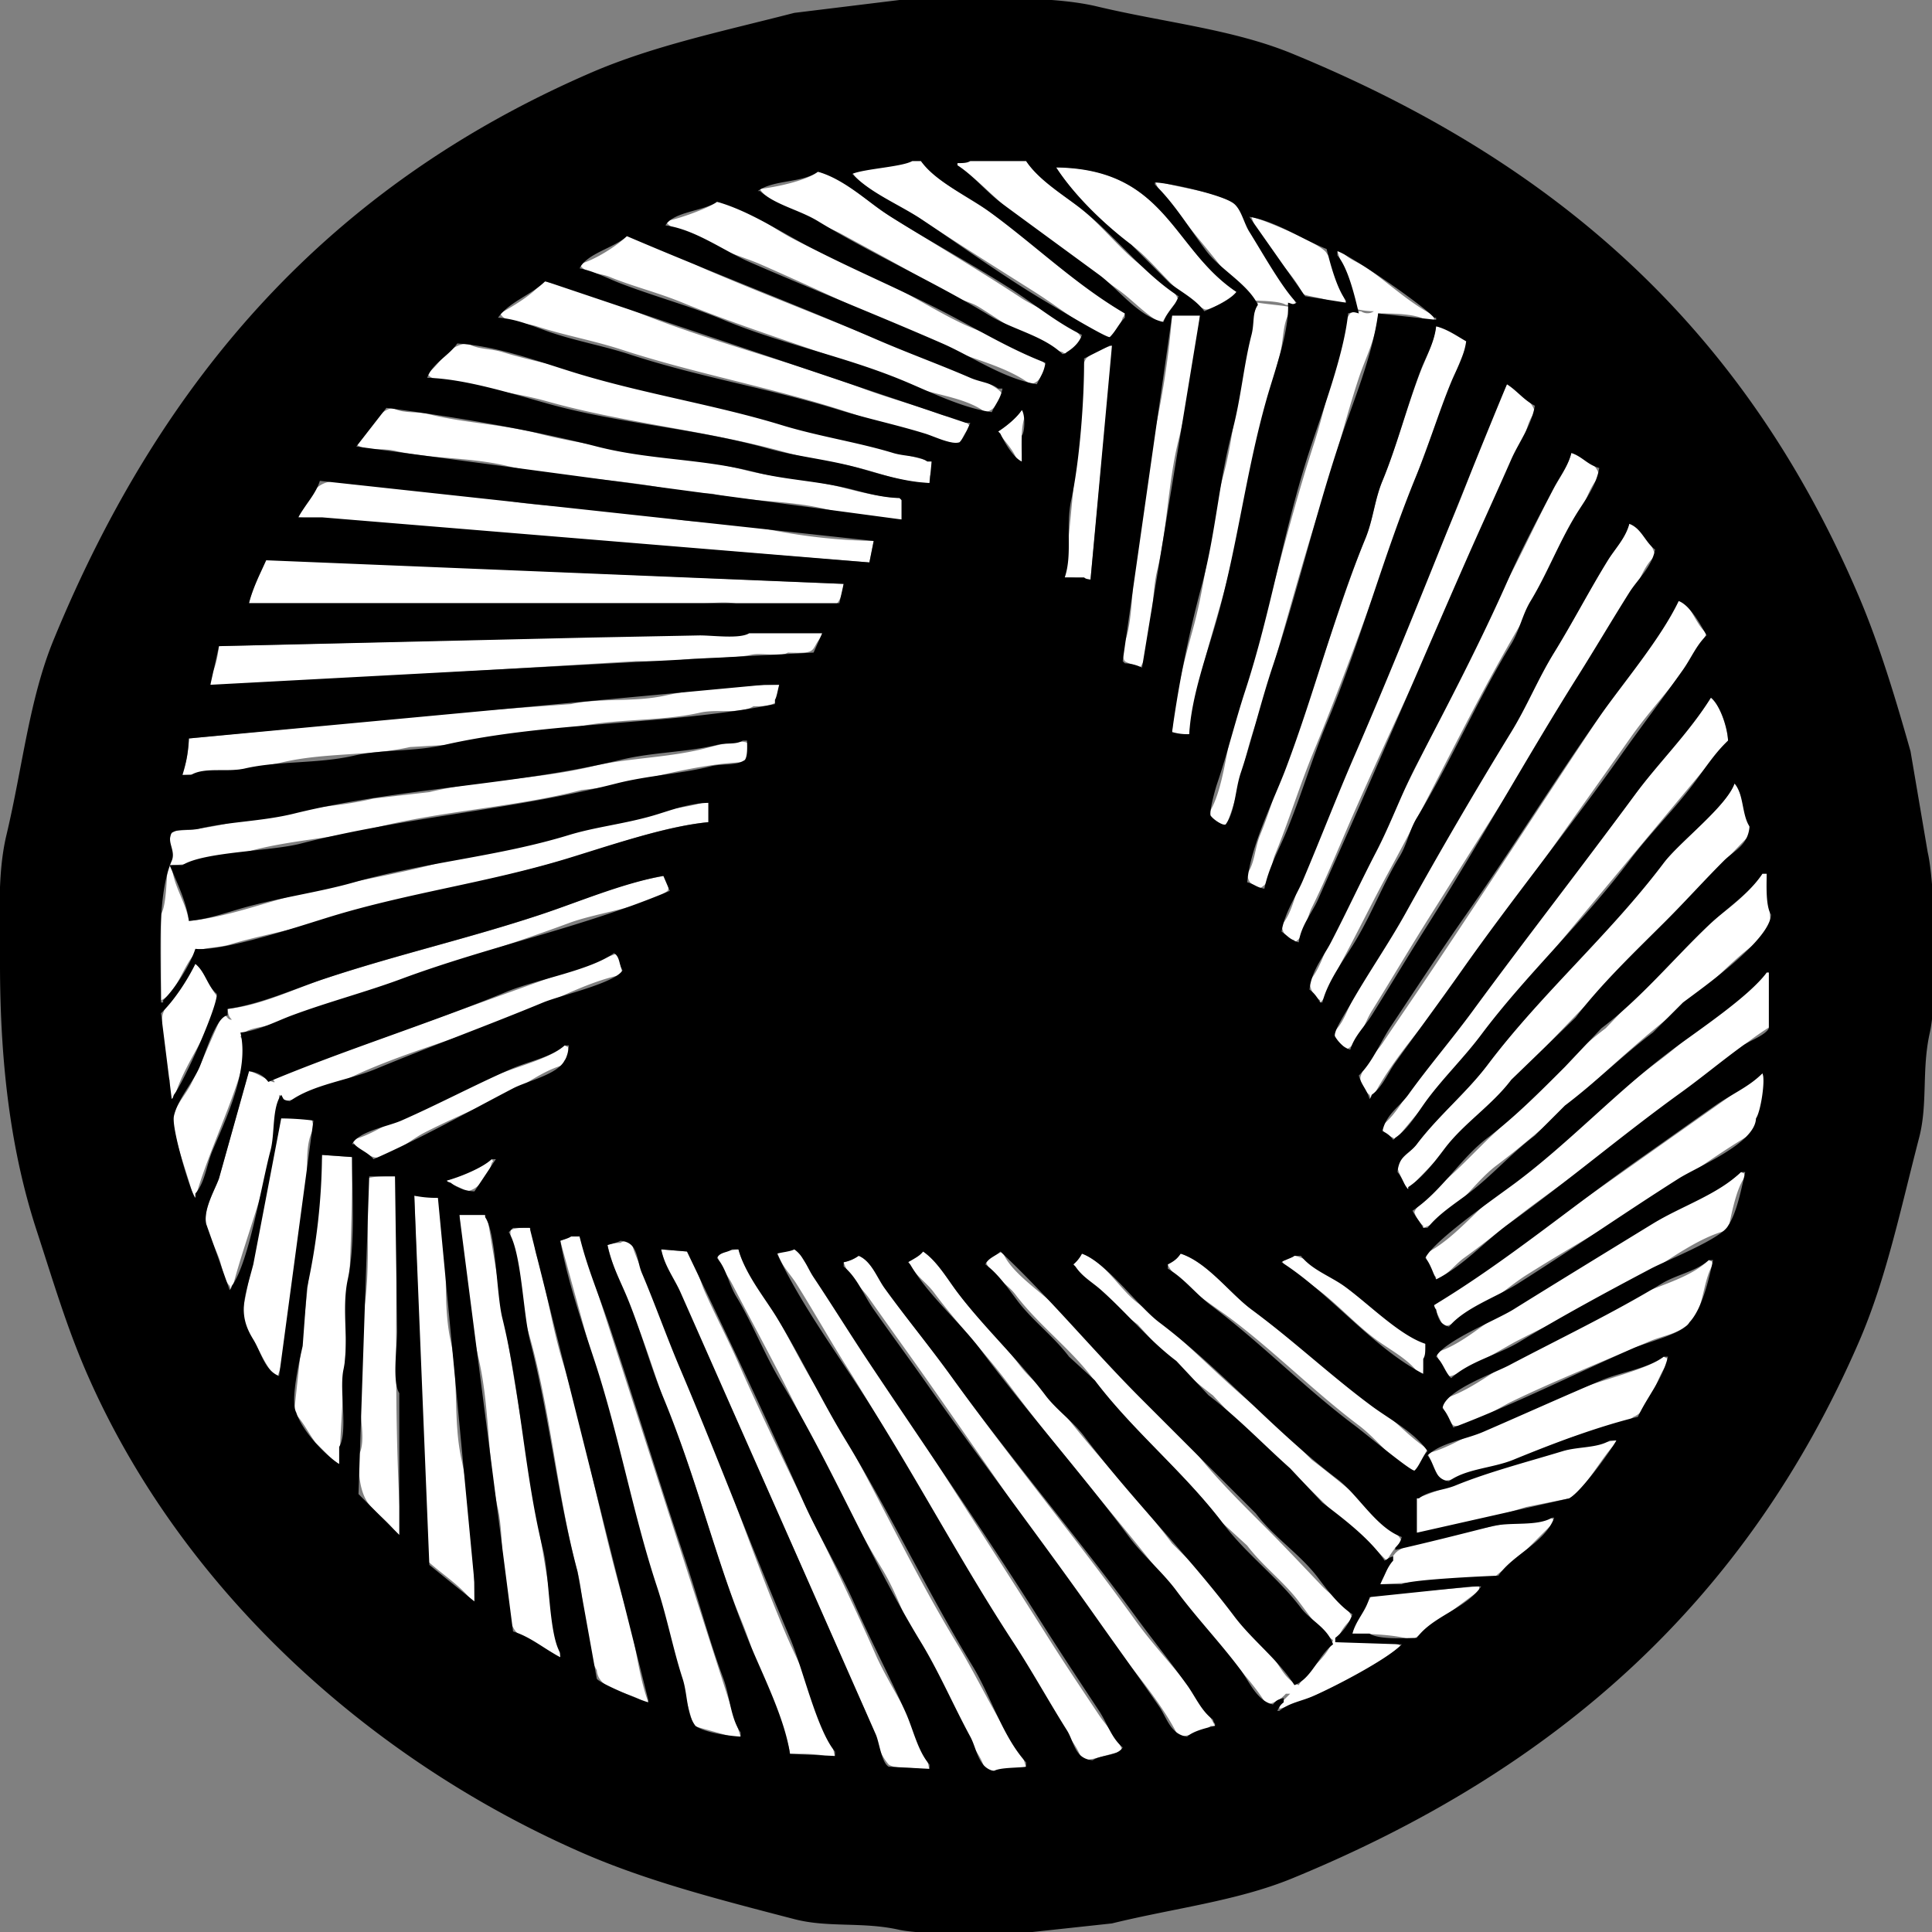 <svg xmlns="http://www.w3.org/2000/svg" width="99.99" height="99.99" viewBox="0 0 900 900">
  <rect x="0" y="0" width="900" height="900" fill="#808080" stroke="none"/>
  <defs>
    <style>
      .cls-1 {
        fill: #fff;
      }

      .cls-1, .cls-2 {
        fill-rule: evenodd;
      }
    </style>
  </defs>
  <path id="Color_Fill_2" data-name="Color Fill 2" class="cls-1" d="M423,75h6c8.157,10.3,23.136,17.349,34,25,20.524,14.453,39.3,32.894,61,46-0.631,1.754-.193.971-1,2-1.237,4.088-3.959,6.655-6,10-12.7-5.775-23.7-14.848-35-22-18.043-11.423-35.68-22.437-53-34-7.292-4.869-29.053-14.634-32-22Zm26,0h29c5.633,8.357,15.963,14.936,24,21,10.688,8.064,19.316,19.93,30,28,5.68,4.29,14.435,8.83,17,16-3.249,2.518-5.895,7.415-8,11l-1-1c-7.009-4.1-12.589-10.383-19-15-16.641-11.984-32.488-23.878-49-36-8.952-6.572-16.7-15.766-26-22V76C448.076,75.628,447.925,75.758,449,75Zm43,3c50.18-.163,54.749,38.342,84,58l-1,1c-2.345,2.384-11.9,8.232-14,7-13.7-7.011-22.243-21.105-34-30C514.522,104.56,500.4,91.3,492,78ZM381,80c11.335,1.921,22.143,13.4,31,19,21.464,13.579,43.107,26.247,64,40,6.551,4.312,25.482,12.205,28,19l-7,7c-1.754-.631-0.971-0.193-2-1-13.306-3.185-27.878-14.2-39-21-4.516-2.761-9.478-3.248-14-6-15.921-9.689-33.638-19.087-50-28-8.116-4.421-34.513-14.1-38-21C361.19,87.281,375.917,84.12,381,80Zm157,4c10.029,3.609,29.491,5.106,37,11,4.134,3.245,6.113,11.413,9,16,6.378,10.135,14.663,19.781,20,31h-5c-2.759-1.777-11.373-1.811-15-2l-13-13c-7.549-9.985-15.494-18.759-23-29C544.627,93.4,539.85,90.352,538,84ZM334,94c12.306,1.515,24.93,11.722,35,17,16.657,8.731,33.317,15.318,50,24,10.32,5.371,21.374,12.3,32,17,7.994,3.536,33.8,12.659,37,19-3.432,2.931-2.552,6.78-8,8-11.551-8.635-28.3-11.969-42-18-27.61-12.157-56.3-25.862-84-38-8.75-3.834-40.339-13.573-44-20C315.137,102.4,330.57,96.829,334,94Zm249,7c5.837,1.319,33.38,12.977,35,17,4.479,5.805,6.122,16.007,9,23h-6c-3.366-2.2-10.348-2.548-14-4C600.759,124.313,587.057,114.915,583,101Zm-291,9c13.082,2.92,26.214,10.958,38,16,31.153,13.328,62.528,25.026,93,38,8.086,3.443,42.184,13.608,44,20-2.966,3.111-2.8,6.862-8,8-9.819-7.269-25.089-8.087-37-13-33.527-13.829-70.46-24.2-104-38-11.489-4.727-23.321-7.61-34-12-5.163-2.122-11.513-1.252-14-6C276.807,121.286,287.344,114.652,292,110Zm350,36c-0.585,10.664-6.02,21-9,30-6.369,19.225-10.934,38.676-17,57-11.837,35.755-20.5,72.185-32,107-5.059,15.309-7.056,30.724-13,45-2.73-1.452-6.574-3.088-8-6,7.311-11.075,8.428-33.186,13-47,13.4-40.484,22.781-84.457,36-125,4.774-14.641,7.549-29.318,12-43,2.046-6.291,1.389-13.4,5-18,1.295-.877,2.467-0.894,5-1a5.291,5.291,0,0,0,6,0,34.094,34.094,0,0,1-8-1q-4.5-13.5-9-27h2c3.107,3.9,7.842,5.087,12,8,10.1,7.074,19.669,16.229,31,22v2h-4C659.494,146.1,648.36,146.026,642,146ZM253,131c17.86,3.475,36.474,11.8,53,18,31.9,11.962,64.767,20.34,96,32,12.186,4.549,24.5,7.712,36,12,5.171,1.928,11.574,1.363,14,6-2.424,1.916-3.636,5.075-5,8-17.3-3.362-35.758-9.674-52-15-34.973-11.469-70.973-17.9-105-29-13.614-4.44-27.3-6.823-40-11-5.787-1.9-14.349-1.021-17-6C239.243,142.471,248.963,136.83,253,131ZM554,342h-8c0.8-16.678,5.912-34.918,10-50,6.4-23.593,7.89-48.368,14-71,7.082-26.23,6.207-55.894,16-80,3.983,0.713,11.028,1.209,15,2v2c-3.743,5.657-2.889,13.616-5,21-3.437,12.023-5.277,24.944-9,38-7,24.533-10.736,50.4-18,76C563.486,299.436,556.752,321.054,554,342Zm-8-195h13a418.757,418.757,0,0,1-10,58c-5.031,20.331-5.22,41.661-10,61-2.892,11.7-1.9,37.185-8,45-1.756-1.325-5.183-1.675-7-3-1.049-1.549-1.031-4.085-1-7,5.3-8.69,4.105-35.729,7-48,3.553-15.063,3.113-31.782,7-48A402.964,402.964,0,0,0,546,147Zm123,5c5.688,0.912,10.23,4.645,15,7-25.86,62.606-46.206,128.6-72,191-6.679,16.16-11.658,32.593-18,48-2.423,5.887-1.561,14.158-8,16-2.7-2.663-4.318-1.862-5-7,3.58-4.909,3.49-11.893,6-18,7.182-17.476,11.475-36.683,19-55,10.922-26.586,19.111-56.4,30-83,3.722-9.092,4.271-17.911,8-27,6.4-15.612,10.817-32.375,17-49C663.7,167.736,667.648,160.686,669,152ZM433,225c-10.584.018-20.349-3.551-29-6-12.651-3.581-25.454-4.738-37-8-36.741-10.38-76-13.879-112-24-14.316-4.025-28.683-5.381-42-9-5.18-1.408-11.478-.052-14-4,6.429-4.39,9.126-13.355,19-14,4.348,2.863,10.359,2.271,16,4,16.456,5.045,33.794,7.738,51,13l149,38v5C433.123,221.3,433.106,222.467,433,225Zm63,44q3.5-36,7-72c2.092-9.532-1.664-22.867,3-30,2.805-2.683,7.8-4.9,12-6v4L508,270h-5C501.451,268.951,498.915,268.969,496,269Zm206-90c4.3,2.552,11.822,7.462,13,13-3.271,3.875-3.763,8.933-6,14-6.787,15.375-13.915,30.93-21,47-18.268,41.433-38.748,83.568-57,125-6.828,15.5-12.786,30.447-20,45-2.551,5.145-3.017,13.388-8,16v-1c-3.742-1.147-5.282-2.727-6-7,5.286-6.008,6.654-16.163,10-24,7.788-18.244,14.795-37.084,23-56,15.33-35.341,30.708-72.643,46-108C685.325,221.439,691.988,199.652,702,179ZM420,232v10c-12.271.051-25.3-2.512-36-5-17.582-4.09-35.579-3.186-52-7l-15-1c-25.673-6.117-55.313-5.943-81-12-17.47-4.119-35.558-3.164-52-7-6.406-1.5-13.686.322-18-3,5.9-4.718,8.46-15.286,17-17,4.6,2.817,10.958,1.48,17,3,16.184,4.072,33.846,4.585,51,9,30.773,7.921,64.287,8.893,96,17,14.207,3.632,29.689,4.093,45,8C400.442,229.154,410.014,231.629,420,232Zm56-41c2.467,1.295.681-.429,2,2-2.772,4.318-2.088,15.812-2,22h-2c-1.691-5.5-6.162-9.342-9-14C468.62,198.7,473.609,194.581,476,191Zm256,20c5.149,1.174,12.292,5.148,13,11-4.875,5.11-6.446,12.458-10,19-7.285,13.41-13.777,28.482-22,42-23.871,39.241-44.039,82.65-66,123-7.7,14.139-14.606,28.4-22,42-3.5,6.44-5,14.135-10,19v-1c-2.885-2.089-4.574-4.288-5-9,5.2-5.871,7.229-14.753,11-22,9.933-19.088,18.816-39.425,29-59,18.555-35.665,35.168-72.772,54-109,6.422-12.354,12.361-25.225,19-38C725.956,223.312,730.164,217.784,732,211ZM407,252q-1,5-2,10L139,241v-1c6.791-7.154,5.085-16.328,20-16,4.645,2.794,11.806.6,18,2,16.768,3.779,35.156,1.982,53,6,25.283,5.693,53.915,3.136,80,9,14.074,3.164,29.814,1.589,45,5A270.122,270.122,0,0,0,407,252Zm352-8c4.925,1.66,11.01,9.482,12,15-5.2,4.385-7.3,12.063-11,18-7.942,12.755-15.731,25.867-24,39-23.118,36.716-46.857,74.311-70,111-9.308,14.756-18.022,29.6-27,44-3.561,5.712-5.862,15.038-12,18-2.046-3.054-4.635-4.161-6-8,5.479-4.646,7.117-12.673,11-19,10.947-17.836,20.775-36.707,32-55,22.045-35.925,41.76-73.6,64-110,7.11-11.638,13.585-24.009,21-36C752.264,255.722,756.907,250.436,759,244ZM393,272c-0.322,3.456-1.249,6.9-3,9-5.34,3.382-36.045,1.111-45,1-3.522-2.177-12.692-1-18-1H116c0.273-2.572,6.894-19.422,8-20h11Zm389,7c6.1,3.024,7.779,11.9,13,16-8.488,17.56-23.992,32.385-35,48-26.047,36.947-51.964,73.03-78,110-13.619,19.338-32.05,37.591-43,59-0.8-1.021-.355-0.274-1-2-2.531-1.805-5.179-6.6-4-9,1.825-6.051,6.823-10.253,10-15,7.728-11.545,15.516-22.817,23-34,26.393-39.44,51.715-78.5,78-118,8.815-13.246,17.956-26.406,27-40C775.208,289.177,780,285.064,782,279ZM102,301l281-7v2c-5.993,7.137-1.335,8.524-16,8-3.954,2.39-11.554-.181-17,1-10.693,2.319-25.3.693-36,3H296L98,320v-5C100.317,311.779,101.447,305.61,102,301ZM88,344l123-12,55-4c13.682-3.023,29.176-.728,44-4,15.994-3.53,35.507-4.755,53-5v2c-0.961,1.418-.976,3.273-1,6-2.95,1.588-5.721,2.075-11,2-6.412,3.869-16.69,1.111-25,3-18.653,4.241-39.221,2.508-59,7-18.5,4.2-40.469,3.8-59,8l-17,1c-18.658,4.229-39.161,2.507-59,7-14.3,3.239-31.539,5.2-47,6v-2C87.127,355.794,87.726,348.471,88,344Zm709-19c4.2,3.4,7.5,13.272,8,20L650,531l-1-1a13.011,13.011,0,0,1-6-5c7.977-5.793,13.128-17,19-25,10.585-14.43,22.218-28.3,33-43,22.256-30.341,46.539-59.377,69-90C774.387,352.839,787.389,339.97,797,325ZM80,403c0.686,9.793,6.4,16.687,8,26,14.181-1.307,29.17-6.327,42-10,26.132-7.481,52.893-10.842,78-18,31.776-9.059,64.279-13.291,95-22,9.491-2.69,18.549-2.786,27-6v10c-20.715,2-42.957,10.208-62,16-39.261,11.941-79.593,18.353-118,30-14.7,4.457-29.147,6.8-43,11-5.831,1.767-13.928,1.141-16,4-5.652,5.769-8.548,18.427-16,22V426c3.732-6.153,2.166-30.46,5-39,12.519-.063,26-3.306,37-6,19.188-4.7,38.949-4.59,57-9l26-3c24.275-5.9,50.57-5.87,76-12,16.173-3.9,33.73-3.852,51-8,5.078-1.22,16.832-4.8,21-3,1.142,1.69,1.066,4.9,1,8l-1,1c-18.594.341-42.974,6.574-60,11l-17,2c-31.429,8.165-65.478,9.627-98,18-17.464,4.5-36.456,5.244-55,10C106.428,398.968,93.171,402.537,80,403Zm728-38c2.984,2.625,8.334,21.611,7,24L656,554h-1c-1-4.027-2.886-6-4-10,0.259-4.19,5.932-6.939,9-11,10.029-13.275,23.165-23.973,33-37,25.122-33.276,56.988-60.653,82-94C782.254,392.329,804.32,375.534,808,365Zm13,42h2q1,13,2,26c-4.312,1.529-4.889,4.652-8,7-11.408,8.609-20.838,19.573-32,28-30.886,23.317-57.109,51.726-88,75-10.82,8.152-20.471,24.459-34,29v-1a13.2,13.2,0,0,1-4-6c-0.963-.739,6-8.488,8-10,10.674-8.052,19.3-17.97,29-27,17.277-16.085,33.086-34.723,52-49l24-25c10.122-7.64,17.139-18.556,27-26C806.723,422.17,815.664,415.08,821,407Zm-511,1c0.564,3.637,2.025,4.837,1,7-10.866,7.845-32.283,9.9-46,15-33.2,12.348-68.809,22.637-102,35-12.19,4.541-24.5,7.721-36,12-5.117,1.9-12.443,1.594-15,6,3.67,3.775,1.32,12.934-1,20-6.092,18.55-14.884,36.838-20,55H90c-1.168-7.966-11.078-31.422-9-39,1.2-4.379,5.953-9.889,8-14,5.6-11.243,9.719-21.928,15-33,2.2,2.008,2.164,3.08,4,3-1.5-1.624-1.552-2.023-2-5,15.514-1.57,31.192-9.421,45-14,33.994-11.272,67.005-18.672,101-30C270.223,419.928,289.916,410.976,310,408ZM116,499c3.588,0.55,11.34,6.067,12,5-0.8-1.021-.355-0.274-1-2l161-58q1,5,2,10c-15.254,3.018-30.436,11.327-44,17-24.747,10.35-49.329,16.592-74,27-12.165,5.132-25.816,12.953-40,15-0.842-2.389-.4-1.645-2-3-0.62,32.027-15.181,63.653-22,91-0.8-1.021-.355-0.274-1-2-3.143-3.372-3.209-8.1-5-13-1.7-4.658-5.024-10.9-6-16-1.292-6.75,4.173-15.915,6-21ZM91,449c4.98,3.989,6.461,11.563,11,16-4.09,16.739-16.357,30.179-21,47H79v-9c-1.832-2.759-4.553-28.562-3-31C78.722,463.253,86.856,457.008,91,449Zm732,4h2v25c-16.064,9.967-29.939,23.932-45,35-21.525,15.818-42.453,31.2-64,47-11.376,8.344-22.267,17.565-34,26-4.3,3.09-7.556,8.021-13,10v-1a20.047,20.047,0,0,1-5-11c13.432-6.786,23.283-20.205,35-29,25.666-19.264,48.574-41.917,74-61,11.834-8.881,22.358-19.334,34-28C812.372,462,819.175,458.463,823,453ZM263,487c2.543,1.455,1.128-.217,2,3-1.05,1.438-1.558,3.922-2,6-8.749,2.187-16.55,8.122-24,12-14.041,7.309-27.954,12.7-42,20-5.307,2.758-17.823,12.857-23,11-3.711-1.109-8.636-4.41-10-8,8.132-1.873,15.082-6.961,22-10,15.392-6.762,30.333-13.557,45-20C240.094,497.005,256.423,493.177,263,487Zm558,13c3.04,5.163-2.47,19.644-3,27-15.812,8.927-30.841,20.391-46,30-20.386,12.922-40.582,24.112-61,37-10.1,6.372-26.674,21.894-39,24-1-4.027-2.886-6-4-10ZM131,520a117.419,117.419,0,0,0,14,1,15.7,15.7,0,0,1,1,5c-4.836,8.029-1.69,21.93-4,32-5.933,25.866-4.067,60.291-13,84-7.114-7.178-9.754-18.964-17-26Q121.5,568,131,520Zm19,18,14,1c0.284,49.744-3.8,96.24-6,143h-1l-10-10c-3.469-4.61-5.9-10.05-10-14Zm79,2c1.243,1.567.642,0.51,0,2-1.422,5.168-5.782,12.379-12,13-2.41-2.193-6.592-2.787-9-5C214.308,547.61,224.271,544.453,229,540Zm582,6c2.467,1.295.681-.429,2,2-4.258,5.6-6.379,17.6-8,25-13.562,3.274-27.74,14.124-39,21-19.35,11.817-39.983,20.547-60,31-4.347,2.27-29.419,17.263-31,16a28.039,28.039,0,0,1-6-11c10.98-3.213,20.83-12.344,30-18,19.692-12.145,39.761-23.159,59-35,13.112-8.07,26.349-15.122,39-23C801.771,551.029,807.14,549.78,811,546Zm-626,2c-0.118,55.813-1.8,113.982,2,168h-1c-10.195-15.065-19.23-10.5-19-38,4.436-7.194-.985-22.716,1-32,1.943-9.088-1.211-22.66,1-33,3.665-17.144,2.035-44.475,2-64C174.366,547.842,180.15,547.932,185,548Zm8,9,11,1c6.521,20.461,1.149,44.946,6,67,3.8,17.26.954,36.6,5,55,4.412,20.067,5.764,44.087,6,66h-1c-4.961-7.02-14.69-13.1-21-19Q196,642.009,193,557Zm21,8,12,1,1,1,34,205h-1c-5.5-5.034-17.685-7.087-21-14-5.655-9.354-3.911-41.527-7-55-5.1-22.243-3.651-46.64-9-70C218.218,612.119,215.175,587.271,214,565Zm32,6c3.014,3.653,2.364,8.657,4,14,4.754,15.529,6.957,32.493,12,49,11.527,37.733,18.51,79.186,30,117,4.314,14.2,5.069,28.479,10,42h-2c-6.048-5.043-21.263-4.933-22-15-6.34-10.084-5.515-32.979-9-46-9.631-35.981-12.5-76.247-23-112-3.527-12.01-3.734-24.825-7-36-0.927-3.17-1.577-10.316-1-11C239.628,571.994,244.386,572.041,246,571Zm20,5h4q37.5,116.488,75,233h-4l-18-5q-31-112.989-62-226C262.3,577.526,264.959,576.786,266,576ZM368,817c-0.8-6.859-4.7-13.467-7-19-6.152-14.777-10.188-30-16-44-12.674-30.54-19.413-61.432-32-92-6.177-15-10.494-31.151-17-47-4.484-10.925-10.105-22.755-13-35a18.324,18.324,0,0,1,6-1c1.3-.877,2.467-0.894,5-1,1.945,8.466,6.9,16.525,10,24,6.111,14.754,11.116,29.12,17,43,16.354,38.579,28.644,77.4,45,116,7.2,16.983,19.748,39.112,23,58h-2C383.4,816.68,373.01,816.983,368,817ZM308,582l12,1c2.579,1.49,6.378,14.315,8,18,4.886,11.1,10.779,22.14,16,34,20.014,45.468,43.685,89.767,64,136,6.558,14.925,22.5,37.47,25,54h-2c-4.282-2.557-13.081-.349-17-3-5.6-6.407-7.358-16.749-11-25-8.539-19.349-17.162-38.908-26-59-15.1-34.316-30.623-68.948-46-104C323.75,617.474,312.413,600.383,308,582ZM478,824l-19,1c-1.44-5.992-5.24-10.476-8-15-7.963-13.053-13.327-27.419-21-40-7.695-12.617-11.332-26.383-19-39-18.4-30.281-33.357-63.083-50-95-6.5-12.464-13.262-25.045-20-38-2.4-4.624-5.909-7.988-7-14h2c1.828-1.274,5.257-1.706,8-2,2.023,8.519,8.8,16.153,13,23,8.329,13.584,14.925,27.855,23,41,24.042,39.136,42.091,80.752,66,120,8,13.141,14.711,27.38,23,41C472.216,812.285,476.817,816.581,478,824ZM369,582h3c1.665,5.559,6.1,9.662,9,14,7.8,11.663,15.71,23.513,23,35,28.385,44.727,56.718,88.2,85,133,7.261,11.5,15.23,23.319,23,35,3.543,5.327,8.806,10.349,11,17-6.867.846-11.284,3.555-19,4-2-6.861-7.525-12.446-11-18-9.014-14.4-17.226-28.96-26-43-25.423-40.68-47.421-82.367-73-123-7.726-12.273-15-25.282-23-38-3.04-4.832-7.257-8.6-9-15C364.9,583.06,367.468,583.048,369,582Zm61,1c6.521,4.518,11.218,12.649,16,19,8.844,11.746,19.965,22,29,34,5.083,6.751,12.912,12.252,18,19,16.775,22.251,36.234,41.732,53,64l12,12c10.884,14.437,24.287,26.79,35,41,3.465,4.6,6.141,10.889,12,13,4.455-7.475,13.015-12.49,16-21-6.216-4.257-11.437-11.961-16-18-6.989-9.25-16.821-16.5-24-26l-12-11c-18.147-24.011-41.857-42.987-60-67-10.522-13.926-25.289-24.824-36-39-4.334-5.736-11.433-8.273-14-16l8-4c4.023,11.19,22.78,21.449,30,31,8.491,11.233,20.7,19.025,29,30,8.491,11.233,20.705,19.025,29,30,10.192,13.484,23.1,26.054,35,38,8.87,8.9,17.313,17.873,26,27,4.444,4.669,11.625,8.459,14,15a21.41,21.41,0,0,0-7,10c7.271,0.652,24.785-.775,30,3h-1c-9.14,8.535-42.194,25.6-56,29v-2l5-5h-2a15.246,15.246,0,0,1-9,5c-9.343-15-23.555-27.034-34-41-27.685-37.019-58.348-70.956-86-108-10.942-14.659-23.855-28.07-35-43-3.756-5.032-9.671-8.412-12-15C426.225,586.265,428.285,585.223,430,583Zm74,1c10.737,3.77,17.471,16.547,26,23,21.976,16.628,40.013,37.386,62,54l19,19c8.513,6.441,38.108,29.78,42,38-2.828,2.15-5.17,5.893-7,9l-1-1-9-9c-19.86-15.015-35.137-34.99-55-50l-16-17a246.2,246.2,0,0,1-25-22l-10-11c-9.981-7.547-23.094-17.551-30-28A16.137,16.137,0,0,0,504,584Zm46,0c11.229,3.138,23.831,19.2,33,26,19.824,14.706,38.189,30.333,58,45,8.207,6.076,15.339,14.275,24,20l-6,11c-10.234-5.174-17.191-15.363-26-22-20.882-15.734-39.332-34.482-60-50-6.8-5.1-26.222-17.572-29-25A16.83,16.83,0,0,0,550,584Zm-150,1c5.991,2.543,9.332,10.942,13,16,10.674,14.721,22.2,28.974,33,44,26.695,37.137,56.117,72.6,83,110,11.605,16.146,27.668,31.05,37,49h-2c-3.353,2.651-9.855,4.573-15,5-9.31-18.981-28.7-39.551-41-57-25.665-36.4-50.394-72.558-76-109-8.813-12.542-17.972-25.149-27-38-3.847-5.476-9.661-9.987-12-17A17.055,17.055,0,0,0,400,585Zm203,0c10.714,1.779,35.286,24.449,45,31,3.229,2.178,14.307,7.346,16,10v9c-0.877,1.295-.894,2.467-1,5h-2c-4.714-6.766-13.356-11.081-20-16-9.676-7.163-18.3-16.869-28-24-5.25-3.86-13.124-6.94-16-13h2C599.86,586.351,602.144,585.662,603,585Zm193,2c2.467,1.295.681-.429,2,2-5.38,8.234-4.108,24.561-13,29-4.776,3.675-11.057,4.4-17,7-20.781,9.088-42.959,17.818-64,28-5.806,2.81-21.659,12.932-27,11-2.683-2.8-4.9-7.8-6-12,11.421-2.751,23.5-12.191,33-18,16.774-10.252,35.619-17.01,52-27C768.172,599.576,785.959,596.706,796,587Zm-21,45c2.542,1.455,1.128-.217,2,3-5.727,6.4-7.684,21.629-16,25-7.74,5.739-20.416,6.451-30,10-16.475,6.1-41.908,18.2-60,20l-6-13c8.825-2.07,17.278-7.633,25-11,15.575-6.792,31.026-12.632,46-19C746.082,642.712,767.563,637.975,775,632ZM660,714V698c28.5-10.789,59.281-22.316,93-27v1c-6.759,6.373-14.379,21.748-22,26l-20,4C695.59,706.585,677.216,713.105,660,714Zm62-7c2.467,1.295.681-.429,2,2l-19,19c-3.267,2.47-6.28,4.079-9,7l-53,3v-1c3.521-3.955,4.1-12.517,9-15,9.861-6.659,34.951-8.792,48-12C706.8,708.328,716.705,710.449,722,707Zm-92,54c1.124-6.941,6.124-12.247,9-18l50-4v2l-31,23C650.316,761.464,638.887,761.129,630,761Z"/>
  <path id="Color_Fill_1" data-name="Color Fill 1" class="cls-2" d="M419,0c28.544-.507,68-2.72,92,3,31.609,7.534,63.263,10.59,91,22C726.81,76.342,813.465,154.519,866,278c9.371,22.026,16.9,46.9,24,72q4,23.5,8,47c3.628,15.639,4.713,67.587,1,84-3.908,17.276-.856,33.043-5,49-8.719,33.577-15.324,65.764-28,95C813.62,745.8,725.032,824.441,602,875c-25.689,10.557-55.116,13.912-84,21l-37,4c-10.489,2.389-52.826,1.075-62-1-17.276-3.908-33.043-.856-49-5-35.771-9.289-68.9-17.822-99-31C171.274,819.334,84.638,740.051,41,641c-9.753-22.138-15.961-43.335-24-68C5.3,537.111.013,496.793,0,449c-0.006-20.993-1.369-41.644,3-60,7.524-31.611,10.595-63.262,22-91C75.594,174.954,154.178,86.412,275,34c29.22-12.676,61.417-19.343,95-28Zm6,75c-4.544,2.732-21.941,3.552-28,6l1,1c8.419,8.31,21.017,13.363,31,20,19.331,12.851,38.887,27.147,59,39,4.236,2.5,27.985,16.805,29,16,2.71-2.624,4.293-6.377,7-9v-2c-22.835-13.2-42.774-32.7-64-48-9.476-6.829-24.36-13.489-31-23h-4Zm27,0c-1.418.961-3.273,0.976-6,1v1c7.6,4.947,13.769,12.685,21,18,15.165,11.147,29.79,21.845,45,33,8.684,6.369,18.4,19.562,30,22,1.611-4.824,5.328-7.034,7-12-17.464-11.361-30.521-29.547-47-42-7.979-6.029-18.487-12.634-24-21H452Zm40,3c8.669,13.267,22.4,26.481,35,36l18,18c5.286,3.986,12.187,7.618,16,13,4.692-2.055,11.972-5.121,15-9C545.866,115.944,543.578,78.768,492,78ZM381,80c-7.34,5.351-20.64,3.609-28,9h1c7.39,6.6,18.285,8.7,27,14,25.663,15.611,54.355,28.376,80,44,10.747,6.547,25.249,9.429,34,18,1.754-.631.971-0.193,2-1,2.968-1.853,5.764-4.362,7-8-12.1-5.84-22.907-14.994-34-22-18.382-11.609-36.614-21.413-55-33C404.549,94.414,393.7,83.608,381,80ZM554,342c0.976-18.007,8.4-37.613,13-54,9.607-34.239,13.3-67.741,23-102,3.726-13.165,10.77-31.825,10-45,2.206,0.518,1.984,1.128,4,0-6.785-6.822-16.558-24.38-22-33-2.494-3.95-3.633-9.972-7-13-4.255-3.827-29.115-9.7-37-10v1c9.066,8.691,16.413,20.946,24,31,6.446,8.541,19.307,15.248,24,25-2.756,3.83-1.542,8.366-3,14-3.693,14.27-4.9,29.814-9,45-6.136,22.748-7.652,47.393-14,71a556.569,556.569,0,0,0-14,69A25.086,25.086,0,0,0,554,342ZM334,94c-5.955,4.329-20.372,4.573-24,11,13.69,1.8,27.255,11.876,39,17,30.362,13.246,59.652,24.741,90,38,13.646,5.962,28.228,16.278,44,19,1.625-3.446,3.293-5.491,4-10-16.166-6.207-31.127-15.24-46-23-21.3-11.113-42.684-19.917-64-31C363.719,108.1,349.052,98.259,334,94Zm248,7,26,37,19,3v-1c-4.22-5.528-7.282-16.845-9-24C606.4,111.435,594.711,103.183,582,101Zm-290,9c-5.613,5.443-18.446,7.894-22,15,6.879,1.345,13.17,4.767,19,7,16.283,6.235,32.686,10.651,48,17,27.476,11.391,55.485,16.7,83,28,12.569,5.162,27.638,12.911,42,15,1.806-3.829,4.119-6.342,5-11h-2c-3.731-2.8-8.286-2.956-13-5-14.14-6.133-29.084-11.533-44-18C370.057,141.549,330.486,126.469,292,110Zm350,36,27,3v-1h-1c-4.081-5.141-38.295-28.78-45-31v2c4.965,5.635,8.137,19.081,10,27-2.471-.708-2.526-0.727-5,0-1.833,19-12.212,46.3-18,64-12.215,37.351-17.774,74.675-30,112-4.439,13.553-8.36,29.366-13,43-1.238,3.637-3.836,13.684-3,15,1.471,2,5.876,4.848,7,4,4.518-6.321,4.295-15.924,7-24,5.369-16.032,9.328-33.043,15-50,11.332-33.878,19.431-69.193,31-104C630.2,187.353,639.218,166.538,642,146ZM254,131c-6.36,6.34-16.814,9.586-22,17,8.894,0.464,17.572,4.537,25,7,12.178,4.037,24.742,6.309,36,10,32.741,10.734,65.2,15.861,98,26,12.849,3.971,26.323,6.784,40,11,4.333,1.335,12.424,5.372,16,4,2.166-2.286,3.6-6.027,5-9h-2Zm292,16q-11.5,80.492-23,161l1,1a19.857,19.857,0,0,1,8,2l27-164H546Zm123,5c-0.763,7.6-4.674,13.931-7,20-6.741,17.592-11.132,35.442-18,52-3.761,9.067-4.254,17.926-8,27-14.219,34.445-23.52,71.3-37,107-5.639,14.935-16.541,36.083-18,53,3.654,0.973,4,2.238,8,3,1.791-9.248,6.672-18.034,10-26,7.122-17.049,12.2-34.686,19-51,16.017-38.448,26.11-77.5,42-116,5.653-13.7,10.042-28.526,16-43,2.414-5.866,5.948-11.577,7-19C678.611,156.5,674.437,153.474,669,152ZM433,225q0.5-5,1-10h-2c-4.325-2.875-10.367-2.288-16-4-16.643-5.057-34.517-7.654-52-13-30.543-9.34-63.38-14.4-95-24-17.284-5.245-36.686-12.734-56-14-3.882,5.792-11.524,9.1-14,16,17.456,0.383,40.2,7.587,56,12,34.318,9.587,68.625,11.364,103,21,13.23,3.709,27.716,5,42,9C410.07,220.822,421.031,224.426,433,225Zm75,45,10-109h-1l-12,6c0.162,19.357-2.146,48.361-6,66-2.673,12.233.7,25.117-3,36h9C506.073,269.752,505.946,269.6,508,270Zm194-91c-23.846,57.453-46.039,115.448-71,173-8.173,18.844-15.679,38.336-24,58-3.148,7.439-8.575,15.124-10,24,2.971,1.95,3.939,3.843,8,5,1.014-7.8,6.282-13.829,9-20,5.453-12.38,10.874-24.342,16-36,18.073-41.105,34.907-80.873,53-122,6.724-15.284,13.945-30.927,21-47,3.436-7.827,9.343-15.514,11-25C709.892,186.416,706.715,182.043,702,179ZM420,242v-9l-1-1c-7.838-.154-15.58-2.34-22-4-15.267-3.948-30.889-4.359-45-8-24.9-6.425-49.129-5.607-74-12-30.29-7.785-66.389-13.849-98-18l-14,18Zm56-51c-2.465,3.768-7.247,7.564-11,10l1,1c1.9,4.025,5.945,11.1,10,13V203C477.582,200.821,477.554,193.181,476,191Zm256,20c-1.461,6.108-5.388,11-8,16-7.234,13.857-14.908,28.174-21,42-13.286,30.15-28.131,58.478-43,87-7.06,13.544-11.979,27.5-19,41-7.11,13.676-13.673,27.9-21,42-3.529,6.79-8.984,12.93-10,22,2.277,1.559,3.594,3.614,5,6h1c2.371-9.712,10.111-19.985,15-28,7.953-13.038,13.324-27.411,21-40,3.528-5.786,4.48-12.208,8-18,15.743-25.9,28.243-55.118,44-81,3.91-6.423,5.1-13.573,9-20,7.65-12.6,13.061-26.926,21-40,3.913-6.445,9.5-13.323,11-22C739.487,216.531,737.2,212.766,732,211ZM405,262q1-5,2-10L149,224c-1.951,6.392-7.016,11.243-10,17h11Zm354-18c-1.677,6.685-6.78,11.785-10,17-8.834,14.309-16.451,29.131-25,43-7.53,12.216-12.5,24.765-20,37q-25.213,41.127-49,84c-7.927,14.347-17.888,28.662-26,43-1.751,3.1-8.423,13.156-7,15,1.71,2.739,3.614,4.853,7,6,1.841-6.308,6.836-10.953,10-16,8.863-14.137,17.32-28.285,26-42,24.327-38.439,45.767-77.507,70-116,8-12.706,15.739-25.868,24-39,3.86-6.136,10.443-11.77,12-20C766.41,252.672,764.668,246.12,759,244ZM391,281q1-4.5,2-9L124,261c-2.84,6.453-6.207,12.677-8,20H391Zm391-1c-8.449,17.68-25.677,37.9-37,54-21.384,30.4-40.866,61.919-62,92-12.047,17.148-23.605,34.92-35,52-5.03,7.54-8.6,16.824-15,23,1.207,4.546,3.693,6.37,5,11,0.8-1.021.355-.274,1-2,5.063-3.7,7.321-9.865,11-15,10.221-14.266,20.691-28.361,31-43,23.715-33.676,50.251-66.34,74-100,9.6-13.6,19.627-26.712,29-40,3.842-5.446,6.256-11.53,11-16C792.384,291.315,787.3,281.919,782,280ZM102,301l-4,18,281-15,4-9H349c-4.429,2.718-16.6,1-23,1l-51,1ZM88,344a62.75,62.75,0,0,1-3,17h4c6.3-3.8,16.919-1.144,25-3,16.008-3.678,33.817-2.1,51-6,13.134-2.983,27.716-1.758,42-5,49.083-11.141,104.214-9,154-19v-2c0.884-1.341,1.461-5.446,2-7h-7Zm709-19c-10.21,16.511-24.646,30.557-36,46-24.828,33.77-50.209,66.2-75,100-9.6,13.09-20.316,25.547-30,39-3.951,5.489-10.427,9.13-12,17a10.665,10.665,0,0,1,5,4l1-1c6.332-4.319,10.408-11.87,15-18,7.7-10.282,17.114-19.473,25-30,21.1-28.169,47.893-52.861,69-81,9.452-12.6,20.73-23.641,30-36,5.145-6.86,9.8-14.216,16-20C804.731,338.458,801.065,328.178,797,325ZM330,383v-9c-9.382.157-18.249,3.767-26,6-13.356,3.849-26.724,5.244-39,9-33.163,10.146-66.563,12.5-100,22-16.574,4.711-34.38,7.012-52,12-7.588,2.148-16.135,5.253-25,6-1.1-8.814-5.71-18.263-9-26h6c9.987-6.262,41.057-6.406,55-10,47.405-12.218,99.539-15.9,147-28,14.949-3.811,30.132-4.469,44-8,5.818-1.481,11.8-.117,16-3,1.238-1.838,1.089-5.7,1-9h-2c-3.283,2.011-7.449.88-12,2-14.281,3.514-29.677,3.284-45,7-48.969,11.877-102.971,12.917-152,25-14.843,3.658-30.223,3.7-44,7-4.926,1.181-9.546-.3-13,2-2.541,4.216,2.042,8.221,0,13-6.923,16.2-5.058,43.408-5,66h1v-1c5.452-5.374,12.523-16.349,15-24,12.726,1.453,49-10.718,63-15,36.589-11.188,73.256-15.819,110-27C282.642,394.327,310.027,384.9,330,383Zm478-18c-3.845,10.8-25.578,27.181-33,37-25.143,33.26-56.874,60.728-82,94-9.835,13.024-22.991,23.743-33,37-3.632,4.81-8.125,4.824-9,13,2.066,2.237,2.891,5.8,5,8v-1c6.76-4.472,12.12-11.541,17-18,8.855-11.721,21.949-20.019,31-32l30-29c11.79-15.611,28.119-31.119,42-45,9.167-9.167,17.836-18.829,27-28,4.725-4.729,11.337-7.169,12-16C811.36,379.575,812.338,369.715,808,365Zm13,42c-6.346,9.553-16.794,16.19-25,24-16.625,15.823-31.559,34.067-50,48l-17,18c-11.281,11.278-23.234,23.355-36,33s-21.422,24.983-35,34c1.528,3.069,3.419,4.96,5,8h2c4.933-6.291,12.568-11.147,19-16,10.792-8.143,19.945-18.664,31-27l14-14c14.312-10.815,26.681-23.195,41-34l14-14c8.911-6.734,40.65-28.968,41-41-2.478-3.83-2.079-13.352-2-19h-2ZM106,470v3c-5.362.7-10.071,17.1-13,24-3.063,7.212-10.291,15.049-12,23-1.166,5.423,7.526,34.945,10,38v-2c4.461-5.033,5.2-13.318,8-20,6.215-14.838,17.209-37.319,13-55,8.639-.941,16.708-5.291,24-8,17.134-6.364,34.557-10.895,51-17,41.226-15.306,84.815-24.046,125-41l-3-7c-19.455,3.643-38.912,12-57,18-34,11.266-67,18.676-101,30C136.853,460.712,121.824,467.658,106,470Zm10,29-14,50c-1.819,5.091-7.3,14.246-6,21l11,31c0.8-1.021.355-.274,1-2,8.041-10.922,13.8-47.28,18-63,2.149-8.049.593-19.912,5-26,1.456,2.5.586,2.156,4,3,10.792-7.838,27.17-9.684,40-15,25.313-10.489,52.722-20.511,78-31,7.966-3.306,33.611-9.056,37-15-1.756-2.671-1.125-6.27-4-8-11.1,8.1-35.888,12.182-50,18-35.99,14.839-75.468,27.054-111,42C122.928,501.2,120.337,499.618,116,499ZM91,449c-3.632,7.592-10.054,17.34-16,23l5,40c0.8-1.021.355-.274,1-2,4.659-5.97,20.25-40.8,20-47C96.608,459.382,95.514,452.513,91,449Zm732,4c-8.06,11.177-32.177,27.173-44,36-25.339,18.917-47.675,43.065-73,62-8.606,6.434-38.151,26.88-42,35,2.178,2.413,3.59,6.986,5,10,12.76-6.321,22.767-17.9,34-26,27.3-19.689,52.964-41.495,80-61,10-7.212,19.266-14.984,29-22,3-2.16,10.462-4.763,12-8V453h-1ZM263,487c-6.367,5.612-16.767,7.38-25,11-16.682,7.336-34.313,16.675-51,24-6.538,2.87-19.849,4.926-23,11h1c2.685,2.675,6.658,3.973,9,7,22.108-9.711,43.814-21.946,65-33,6.656-3.473,20.69-6.4,24-13,1.284-1.748,1.683-4.222,2-7h-2Zm558,13c-6.183,6.3-14.63,9.834-22,15-11.2,7.849-22.476,15.924-34,24-32.13,22.518-63.194,48.633-97,69,0.631,1.754.193,0.971,1,2,0.82,3.992,1.883,7,6,8,7.442-8.864,22.013-13.7,32-20,24.949-15.75,50.082-33.229,75-49,8.761-5.545,35.632-16.312,36-28C820.287,517.718,822.49,502.711,821,500ZM131,521l-13,68c-4.143,15.78-7.462,22.915,0,35,3.6,5.829,5.276,14.415,12,17q8-59.495,16-119A128.317,128.317,0,0,0,131,521Zm19,17a296.358,296.358,0,0,1-7,62q-1,13.5-2,27c-1.485,6.652-5.905,25.573-3,31,2.759,8.485,12.941,19.429,20,24v-8c4.269-6.956-.077-26.32,2-36,2.739-12.766-1.016-27.94,2-42,3.65-17.019,2-37.92,2-57Zm79,2c-4.45,4.147-14.771,8.321-21,10,1.021,0.8.274,0.355,2,1a19.1,19.1,0,0,0,11,4l10-15h-2Zm582,6c-10.839,10.512-27.866,15.946-41,24-21.382,13.112-43.679,26.721-65,40-7.99,4.976-32.342,14.7-36,22,3.126,2.561,4.131,7.183,7,10,8.642-7.906,21.7-10.744,32-17,19.446-11.815,40.822-23.346,61-34,7.322-3.866,32.961-13.992,36-20,4.106-5.923,6.27-17.67,8-25h-2Zm-639,2q-2.5,73.992-5,148l19,19V649c-3.391-5.458-1-21.323-1-29q-0.5-36-1-72H172Zm21,9q3.5,85.992,7,172l21,17v-9q-8.5-89.491-17-179A50.073,50.073,0,0,1,193,557Zm21,9q12.5,96.99,25,194c8,2.377,14.836,8.3,22,12v-2c-5.411-8.84-4.937-35.71-8-48-8.642-34.673-10.445-73.3-19-108-2.808-11.388-2.821-39.461-8-47v-1H214Zm25,6-2,2c6.086,9.7,6.535,37.61,10,51,8.912,34.442,12.732,72.486,22,107q4.5,25,9,50c1.2,2.132,20.384,10.086,24,11v-1q-27.5-109.49-55-219v-1h-8Zm27,4c-1.065.778-3.692,1.489-5,2,3.382,18.732,10.25,38.524,16,56,11.491,34.927,17.759,70.977,29,105,4.8,14.523,7.554,29.387,12,43,2.374,7.268,1.745,16.561,6,22,4.429,3.128,14.707,4.546,21,5v-2c-4.687-6.492-5.029-17.041-8-25-6.743-18.065-11.58-36.847-18-56-11.861-35.389-22.885-71.607-35-108-4.485-13.473-10.531-27.437-14-42h-4ZM368,817l21,1v-2c-8.563-10.174-15.051-39.013-21-53-17.375-40.847-33.632-84.1-51-125-6.461-15.216-11.838-30.481-18-45-2.7-6.367-1.42-14.257-10-15-1.187.814-4.59,1.489-6,2,1.656,8.55,5.961,16.7,9,24,6.549,15.74,10.77,31.985,17,47,15.631,37.671,24.485,76.227,40,114C355.085,779.815,365.617,800.474,368,817ZM308,582c1.52,7.619,6.218,13.724,9,20,6.509,14.682,12.836,29.064,19,43q28.768,65.039,57,129c5.173,11.759,10.174,23.022,15,34,1.674,3.808,2.648,13.122,6,15l19,1v-2c-5.442-6.222-7.466-16.013-11-24-7.437-16.81-16.242-33.434-24-51-6.986-15.817-17-32.189-24-48-17.453-39.421-35.576-77.533-54-116Zm33,0c-2.626,1.763-5.333,1.069-7,4,4.386,4.952,5.424,12.122,9,18,7.663,12.6,13.062,26.948,21,40,23.562,38.741,41.411,82.286,65,121,8.46,13.884,15.435,30.094,23,44,3.162,5.812,3.56,14.439,11,16,2.747-1.733,11.758-1.414,15-2v-2c-11.094-12.218-16.237-30.628-25-45-20.742-34.019-38-70.517-59-105-11.18-18.356-20.544-38.178-32-57-5.882-9.664-14.816-20.313-18-32h-3Zm29,0c-1.515.976-6.271,1.417-8,2,11.468,24.433,28.784,47.5,43,70,23.236,36.772,43.432,74.963,67,111,8.8,13.451,16.658,27.779,25,41,3.533,5.6,3.482,13.247,12,14,3.8-2.7,11.6-1.835,14-6-5.219-4.271-7.192-11.245-11-17-9.351-14.135-18.7-28.27-28-43-25.224-39.937-52.787-79.669-79-119-8.936-13.407-17.273-26.909-26-40C375.932,590.4,374.477,585.14,370,582Zm60,1c-1.686,2.148-4.616,3.627-7,5l1,1c8.678,14.849,22.869,26.458,33,40,22.305,29.815,46.727,57.164,69,87,6.477,8.676,15.542,16.295,22,25,9.551,12.874,20.605,24.379,30,37,3.915,5.26,7.61,14.463,15,16,1.521-1.954,2.172-2.221,5-3v2c-1.623,1.254-2.007,2.1-3,4h1c4.311-3.724,10.368-4.523,16-7,9.675-4.256,34.372-17.063,41-24l-31-1v-2a24.538,24.538,0,0,0,8-11c-6.427-4.274-11.352-10.849-16-17-8.293-10.976-20.511-18.765-29-30l-54-54c-22.1-22.188-42.151-46.573-65-68-2.315,2.261-5.452,2.886-7,6,5.827,4.141,10.659,11.255,15,17,6.989,9.25,16.821,16.5,24,26l12,11c18.147,24.011,41.857,42.987,60,67,10.522,13.926,25.289,24.824,36,39,4.546,6.017,12.22,9.052,15,17-6.678,4.829-9.949,15.982-18,19-7.642-11.928-19.611-20.875-28-32-22.061-29.253-47.961-54.73-70-84-5.084-6.751-12.912-12.252-18-19-12.733-16.887-28.438-31.338-41-48C441.248,595.7,436.531,587.419,430,583Zm74,1a15.664,15.664,0,0,1-4,5l1,1c3.226,4.836,7.744,7.212,12,11,11.988,10.669,22.028,23.2,35,33l15,16c13.546,10.239,25.325,22.72,38,34l15,16c9.644,7.29,22.319,16.915,29,27,1.766-.961,1.68-1.257,4-2v2c-2.6,2.759-4.321,7.445-6,11h10c3.528-2.187,38.327-3.744,45-4,6.587-9.782,21.827-15.369,26-27h-1c-7.026,4.225-19.478,1.831-28,4-14.779,3.762-30.521,7.736-45,11v-1a9.975,9.975,0,0,0,3-5c-11.885-4.236-20.342-19.7-30-27-29.488-22.3-53.509-50.721-83-73C529.939,608.4,515.528,588.185,504,584Zm46,0c-1.639,2.508-3.233,3.6-6,5v2c7.712,4.518,13.1,11.83,20,17,23.357,17.511,43.854,38.672,67,56,4.948,3.7,26.965,22.016,28,21,2.5-2.512,3.545-6.44,6-9-5.9-8.687-17.547-14.743-26-21-19.12-14.152-36.622-30.657-56-45C572.723,602.393,562.779,588.277,550,584Zm-150,1a18.334,18.334,0,0,1-7,3v2c6.25,5.017,9.326,13.334,14,20,8.121,11.583,16.653,23.119,25,35,25.654,36.517,53.3,72.519,79,109,9.724,13.8,19.629,27.343,29,41,3.557,5.185,5.274,12.989,13,14,2.861-2.6,8.714-4.039,13-5v-1c-0.8-1.021-.355-0.274-1-2-5.353-3.9-8.1-10.579-12-16-7.668-10.667-16.042-21.151-24-32-27.682-37.738-58.63-74-86-112-10.125-14.057-21.08-27.227-31-41C408.493,595.131,405.85,587.362,400,585Zm203,0c-1.579,1.218-4.443,1.749-6,3,22.811,14.6,42.044,39.45,66,52v-7c1.049-1.549,1.031-4.085,1-7-12.363-4.034-27.416-19.553-38-27-6.563-4.618-15.214-7.692-20-14h-3Zm193,2c-5.966,5.326-14.934,6.706-22,11-22.4,13.614-47.895,25.806-71,38-7.27,3.837-29.966,11.771-31,20,2.166,2.286,3.6,6.027,5,9,28.6-10.843,56.466-24.92,84-37,6.483-2.844,23.026-6.711,26-12,5.9-6.376,8.89-19.276,11-29h-2Zm-21,45c-7.854,5.747-19.706,7.059-29,11-18.032,7.646-37.161,16.277-55,24-8.4,3.635-19.82,5.041-26,11,3.629,4.183,2.825,11.134,10,12,7.893-5.828,20.411-6.07,30-10,17.944-7.353,38.412-15.179,58-20,4.371-9.441,11.312-17.106,14-28h-2ZM660,714l71-16c5.489-3.065,18.519-21.008,22-27h-3c-5.829,3.654-14.854,2.827-22,5-16.739,5.09-34.767,9.758-50,16-5.877,2.408-12.48,2.344-17,6h-1v16Zm26,25-48,5c-1.673,6.617-6.115,10.3-8,17h8c4.409,2.835,15.547,2.1,22,2,7.353-10.167,22.959-13.613,30-24h-4Z"/>
</svg>
